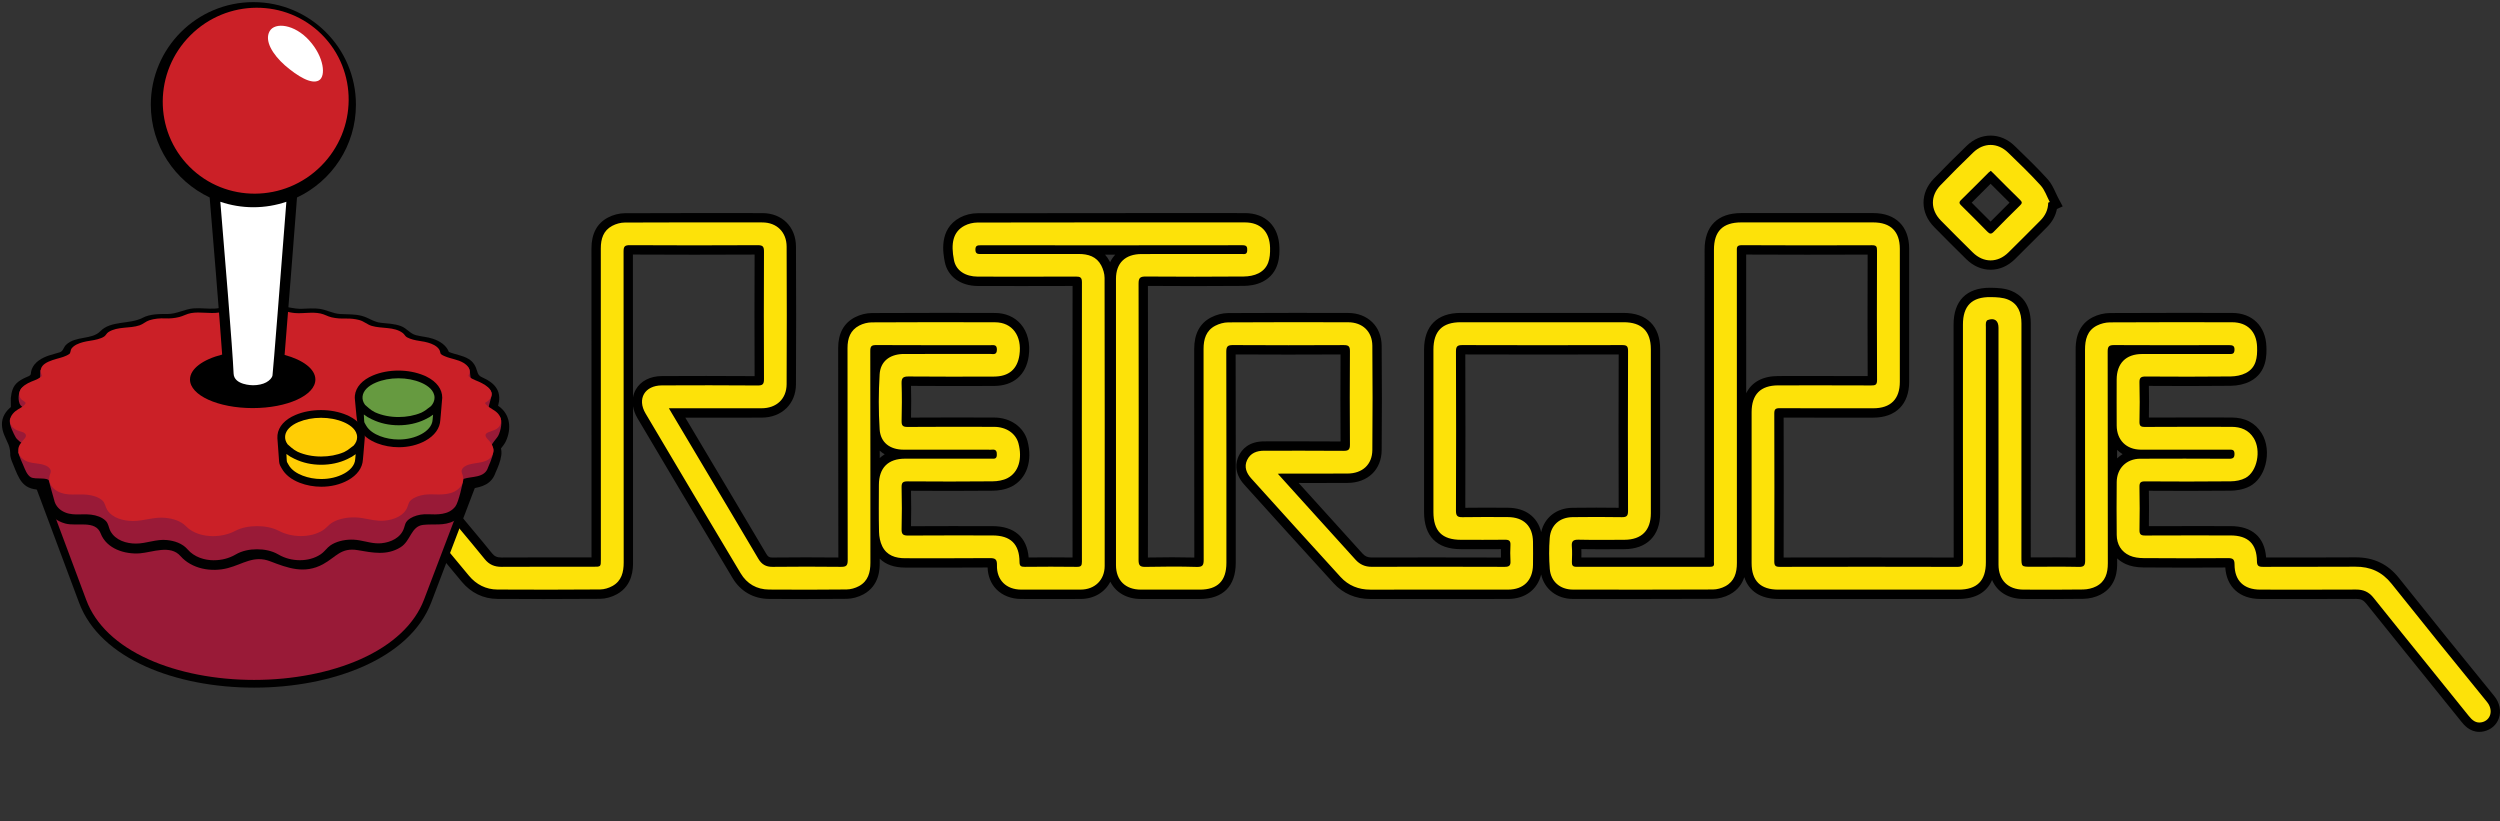 <?xml version="1.0" encoding="utf-8"?>
<!-- Generator: Adobe Illustrator 16.0.0, SVG Export Plug-In . SVG Version: 6.00 Build 0)  -->
<!DOCTYPE svg PUBLIC "-//W3C//DTD SVG 1.1//EN" "http://www.w3.org/Graphics/SVG/1.1/DTD/svg11.dtd">
<svg version="1.1"
	 id="Layer_2" xmlns:rdf="http://www.w3.org/1999/02/22-rdf-syntax-ns#" xmlns:cc="http://creativecommons.org/ns#" xmlns:dc="http://purl.org/dc/elements/1.1/"
	 xmlns="http://www.w3.org/2000/svg" xmlns:xlink="http://www.w3.org/1999/xlink" x="0px" y="0px" width="1389.724px"
	 height="456.5px" viewBox="0 0 1389.724 456.5" enable-background="new 0 0 1389.724 456.5" xml:space="preserve">
<rect x="0" y="0" width="1389.724" height="456.5" fill="#333333" stroke="none"/>
<g>
	<path d="M1378.244,406.846c-5.424,0-8.595-3.943-9.95-5.628c-7.322-9.097-14.659-18.188-21.996-27.28l-8.927-11.048
		c-7.382-9.128-14.764-18.259-22.085-27.437c-1.469-1.843-2.954-2.531-5.473-2.531c-8.597,0.048-17.121,0.061-25.646,0.061
		l-27.713-0.021c-11.43-0.009-18.742-6.663-19.438-17.498c-7.39,0.047-14.7,0.071-22.009,0.071c-7.831,0-15.66-0.029-23.488-0.093
		c-3.841-0.028-7.149-0.664-9.836-1.885c-1.815-0.828-3.415-1.891-4.78-3.159c0.002,0.898,0.002,1.797,0.005,2.694
		c0.005,3.138,0.02,12.684-9.283,17.478c-2.791,1.438-6.188,2.26-9.569,2.315c-5.433,0.087-10.868,0.114-16.301,0.114
		c-0.024,0-0.047,0-0.07,0c-3.735,0-7.471-0.014-11.204-0.024l-5.686-0.018c-8.393-0.021-14.634-3.978-17.426-10.576
		c-2.88,6.894-9.26,10.582-18.654,10.582H988.582c-9.839-0.002-16.441-4.327-18.949-12.126c-1.123,3.427-3.411,7.115-8.081,9.616
		c-2.858,1.53-6.271,2.416-9.363,2.432c-14.526,0.072-29.057,0.096-43.585,0.096c-11.421,0-22.838-0.015-34.26-0.037
		c-8.924-0.016-15.841-5.494-17.63-13.618c-2.065,8.426-8.882,13.627-18.47,13.632c-11.077,0.009-64.393,0.009-64.393,0.009h-12.144
		c-8.096,0-15.12-3.014-20.326-8.715c-16.874-18.467-33.858-37.268-49.699-54.832c-6.095-6.757-4.562-12.896-3.106-15.952
		c1.766-3.705,5.655-8.118,14.157-8.118l23.251-0.007c6.408,0,12.814,0.011,19.222,0.063c-0.108-15.423-0.11-31.284-0.005-48.371
		c-9.799,0.047-19.556,0.073-29.311,0.073c-9.674,0-19.345-0.026-29.019-0.084c0.078,31.734,0.071,63.468,0.064,95.202
		l-0.003,20.669c-0.001,12.938-7.091,20.065-19.963,20.07l-18.512,0.009c-4.783,0-9.564-0.004-14.348-0.015
		c-7.837-0.021-13.896-3.646-16.889-9.595c-2.985,5.816-8.992,9.548-16.407,9.585c-5.344,0.027-10.69,0.038-16.034,0.038
		c-5.727,0-11.452-0.014-17.178-0.033c-5.503-0.02-10.38-1.939-13.736-5.401c-3.042-3.142-4.71-7.302-4.865-12.097
		c-7.23,0.057-14.332,0.07-21.431,0.07l-24.371-0.015c-6.08,0-10.821-1.668-14.166-4.964v2.27
		c0.001,3.128,0.005,12.644-9.047,17.561c-2.869,1.553-6.271,2.466-9.335,2.502c-7.713,0.09-15.429,0.127-23.144,0.127
		c-6.668,0-13.335-0.025-20.003-0.072c-8.639-0.063-15.833-4.175-20.26-11.581c-20.803-34.791-37.603-63.026-52.869-88.854
		c-1.306-2.211-2.142-4.476-2.5-6.697c0.002,12.242,0.011,86.876,0.011,86.876c0.001,3.13,0.006,12.655-8.885,17.604
		c-2.917,1.624-6.334,2.568-9.378,2.594c-10.471,0.083-20.939,0.121-31.406,0.121c-8.584,0-17.167-0.024-25.75-0.075
		c-7.774-0.047-14.613-3.347-19.779-9.545c-11.132-13.364-22.236-26.75-33.34-40.136c-7.28-8.774-14.558-17.55-21.846-26.318
		c-4.79-5.762-3.765-10.762-2.063-13.94c2.023-3.771,5.549-6.021,9.435-6.021c0.997,0,2.003,0.149,2.992,0.439
		c2.747,0.813,5.573,2.712,7.563,5.079c10.204,12.149,20.329,24.363,30.454,36.573l8.906,10.737
		c1.487,1.792,2.981,3.579,4.476,5.366c3.37,4.026,6.854,8.193,10.212,12.379c1.389,1.73,2.801,2.375,5.206,2.375
		c7.952-0.051,15.815-0.064,23.679-0.064l26.453,0.018l0.001-35.968c0.003-45.254,0.006-90.505-0.032-135.758
		c-0.007-8.189,3.061-13.969,9.119-17.181c2.879-1.527,6.284-2.411,9.341-2.429c14.535-0.072,29.068-0.096,43.598-0.096
		c10.994,0,21.983,0.013,32.977,0.033c10.933,0.018,18.603,7.662,18.651,18.585c0.125,27.102,0.123,52.152-0.005,76.585
		c-0.058,10.882-7.895,18.496-19.058,18.517c-6.988,0.013-13.978,0.018-21.003,0.018l-21.45-0.007l15.787,26.541l8.053,13.517
		c7.092,11.893,14.184,23.786,21.207,35.72c0.998,1.696,1.708,1.981,3.335,1.981c6.267-0.072,12.416-0.107,18.565-0.107
		c6.043,0,12.085,0.032,18.128,0.093c-0.065-23.284-0.069-46.564-0.074-69.846c-0.002-15.53-0.005-31.058-0.025-46.586
		c-0.01-8.133,3.129-13.889,9.33-17.112c2.841-1.471,6.241-2.324,9.333-2.342c12.959-0.071,25.918-0.105,38.876-0.105
		c9.913,0,19.823,0.018,29.736,0.056c5.743,0.021,10.792,2.21,14.214,6.167c3.854,4.456,5.424,10.81,4.418,17.895
		c-1.484,10.455-8.505,16.47-19.26,16.503c-7.748,0.027-15.5,0.049-23.248,0.049c-7.64,0-15.277-0.022-22.917-0.087
		c0.149,5.451,0.153,11.249,0.014,17.632c7.8-0.053,15.547-0.074,23.293-0.074c7.658,0,15.315,0.019,22.973,0.043
		c8.972,0.027,16.392,5.248,18.46,12.989c2.973,11.12-0.453,21.06-8.726,25.326c-3.661,1.89-7.771,2.321-10.574,2.351
		c-7.819,0.08-15.637,0.114-23.454,0.114c-7.327,0-14.654-0.029-21.979-0.079c0.138,6.676,0.137,13.287-0.003,19.706
		c7.391-0.048,14.724-0.062,22.058-0.062l23.237,0.02c12.117,0.005,19.181,6.167,20.108,17.426
		c4.209-0.041,8.368-0.063,12.525-0.063c3.959,0,7.917,0.021,11.875,0.063c-0.059-55.326-0.055-104.744,0.014-150.938
		c-9.194,0.036-18.359,0.049-27.523,0.049c-8.387,0-16.77-0.011-25.156-0.029c-9.555-0.021-16.754-5.252-18.343-13.322
		c-0.893-4.532-3.609-18.325,8.501-24.753c2.84-1.505,6.371-2.369,9.692-2.375c31.277-0.065,62.562-0.08,93.838-0.08l54.779,0.011
		c11.562,0.002,18.913,7.363,19.187,19.208c0.087,3.825,0.32,13.978-9.232,18.896c-3.696,1.902-7.78,2.329-10.555,2.354
		c-9.209,0.076-18.42,0.114-27.628,0.114c-8.561,0-17.12-0.033-25.681-0.097c0.091,51.038,0.089,101.819-0.004,150.984
		c4.974-0.096,9.407-0.141,13.516-0.141c4.357,0,8.393,0.05,12.286,0.154c-0.066-28.15-0.065-56.303-0.063-84.454l-0.002-31.454
		c-0.003-8.399,3.109-14.292,9.252-17.51c3.02-1.582,6.436-2.463,9.62-2.482c12.293-0.079,24.589-0.105,36.881-0.105
		c9.941,0,19.876,0.018,29.816,0.042c10.882,0.03,18.546,7.498,18.639,18.164c0.173,19.49,0.173,39.046,0.003,58.128
		c-0.098,10.821-7.711,18.132-18.943,18.189c-4.994,0.027-9.99,0.034-14.982,0.034l-12.217-0.009
		c1.184,1.313,13.744,15.184,13.744,15.184c7.232,7.98,14.465,15.962,21.674,23.965c1.457,1.617,2.92,2.278,5.058,2.278
		c11.598-0.025,23.169-0.041,34.74-0.041c12.411,0,24.82,0.018,37.23,0.061c-0.043-1.491-0.045-3.035-0.005-4.65
		c-3.075,0.024-6.151,0.033-9.226,0.033l-13.017-0.022c-13.401-0.018-20.486-7.152-20.488-20.637
		c-0.004-30.081-0.007-60.164,0.001-90.25c0.004-13.184,7.236-20.444,20.364-20.444h90.567c12.913,0,20.319,7.352,20.319,20.171
		v91.205c-0.001,12.442-7.441,19.901-19.9,19.949l-4.655,0.023c-3.044,0.018-6.088,0.033-9.133,0.033
		c-3.377,0-6.753-0.021-10.128-0.083c0.065,1.575,0.051,3.125,0.014,4.648c11.828-0.021,23.596-0.029,35.364-0.029
		c11.045,0,22.091,0.007,33.134,0.022V138.811c0-13.13,7.247-20.362,20.404-20.364l73.35,0.002c12.495,0,19.957,7.418,19.96,19.841
		c0.006,24.664,0.006,49.324,0,73.988c-0.003,12.448-7.456,19.881-19.933,19.883l-24.88,0.014c-8.324,0-16.645-0.012-24.968-0.054
		c0.071,25.94,0.071,52.085-0.002,77.792c15.396-0.033,30.782-0.052,46.165-0.052c16.125,0,32.247,0.021,48.369,0.063
		c-0.071-36.125-0.066-72.25-0.062-108.375l0.001-21.125c0-13.193,7.163-20.458,20.168-20.458l0.553,0.004
		c3.829,0.058,7.875,0.244,11.555,1.785c4.857,2.034,10.644,6.813,10.635,18.038c-0.022,32.859-0.021,65.718-0.019,98.579
		c0,0,0.003,31.398,0.003,31.495c0.096,0,12.642-0.041,15.123-0.041c3.306,0,6.614,0.019,9.918,0.079
		c-0.047-23.122-0.049-46.238-0.054-69.357c0-15.354-0.003-30.708-0.018-46.062c-0.003-3.288-0.011-13.291,9.424-18.102
		c2.955-1.506,6.366-2.345,9.602-2.363c12.486-0.073,24.978-0.098,37.468-0.098c10.164,0,20.328,0.016,30.494,0.034
		c11.186,0.018,18.66,7.346,19.046,18.67c0.146,4.311,0.491,14.408-9.028,19.355c-3.002,1.557-6.854,2.438-10.849,2.483
		c-7.789,0.09-15.582,0.123-23.377,0.123c-7.359,0-14.719-0.031-22.078-0.076c0.121,5.626,0.123,11.423,0.005,17.611
		c7.606-0.043,15.174-0.057,22.741-0.057l23.177,0.023c7.578,0.008,13.239,2.973,16.822,8.806c2.933,4.771,3.687,11.322,2.02,17.53
		c-1.46,5.436-4.516,9.643-8.602,11.846c-3.913,2.109-8.34,2.465-10.628,2.49c-7.838,0.085-15.679,0.118-23.518,0.118
		c-7.343,0-14.684-0.029-22.021-0.072c0.108,6.078,0.111,12.559,0.004,19.683c7.554-0.032,15.073-0.041,22.593-0.041l22.817,0.014
		c11.984,0.009,18.939,6.181,19.765,17.442c4.831-0.021,9.625-0.025,14.418-0.025l15.796,0.006c6.446,0,12.888-0.011,19.332-0.056
		l0.286-0.002c9.984,0,17.82,3.74,23.959,11.427c17.669,22.132,35.505,44.223,53.01,65.663c3.022,3.701,3.984,8.332,2.568,12.387
		c-1.287,3.689-4.416,6.405-8.368,7.266C1379.886,406.754,1379.053,406.846,1378.244,406.846z M825,282.2
		c3.467,0,6.934,0.018,10.401,0.036l2.838,0.016c9.735,0.049,16.455,5.113,18.483,13.542c1.819-8.08,8.494-13.397,17.385-13.515
		c4.44-0.062,8.883-0.093,13.325-0.093c4.123,0,8.245,0.027,12.369,0.086c-0.087-30.457-0.084-58.384,0.009-85.244
		c-14.199,0.042-28.358,0.065-42.516,0.065c-14.249,0-28.497-0.022-42.744-0.069c0.094,28.6,0.094,57.26,0,85.248
		C818.105,282.218,821.552,282.2,825,282.2z M1176.871,254.809c0.926-0.893,1.95-1.685,3.067-2.357
		c-1.119-0.674-2.146-1.466-3.067-2.36C1176.871,251.663,1176.871,253.235,1176.871,254.809z M489.026,254.634
		c0.84-0.785,1.767-1.479,2.778-2.08c-1.011-0.591-1.939-1.272-2.779-2.042C489.025,251.885,489.026,253.261,489.026,254.634z
		 M351.819,141.499c0.036,26.476,0.05,52.948,0.055,79.424c0.263-1.54,0.783-3.013,1.563-4.389c2.681-4.724,7.953-7.451,14.463-7.48
		c8.239-0.036,16.479-0.06,24.719-0.06c8.953,0,17.904,0.026,26.856,0.093c-0.097-22.431-0.097-45.15,0-67.581
		c-11.254,0.056-22.471,0.085-33.684,0.087C374.467,141.593,363.145,141.562,351.819,141.499z M970.691,218.599
		c3.044-6.176,9.175-9.561,17.808-9.565l24.097-0.014c8.543,0,17.083,0.011,25.626,0.045c-0.092-19.832-0.097-40.862-0.019-67.542
		c-11.329,0.039-22.639,0.065-33.946,0.065c-11.192,0-22.384-0.024-33.576-0.087C970.68,141.501,970.691,217.596,970.691,218.599z
		 M614.285,141.569c0.955,1.051,1.786,2.252,2.49,3.601c0.105,0.204,0.209,0.409,0.309,0.615c0.755-1.582,1.722-2.993,2.886-4.216
		C618.074,141.569,616.18,141.569,614.285,141.569z M1106.558,149.95c-4.94,0-9.63-2.046-13.56-5.917
		c-6.527-6.433-12.365-12.275-17.852-17.856c-7.752-7.881-7.843-18.899-0.221-26.791c6.222-6.444,12.406-12.626,18.383-18.377
		c3.827-3.687,8.406-5.635,13.239-5.635c4.853,0,9.451,1.962,13.297,5.675l0.479,0.461c5.994,5.789,12.194,11.777,17.93,18.107
		c2.107,2.324,3.364,5.08,4.474,7.511c0.419,0.919,0.835,1.837,1.301,2.711l2.599,4.885l-3.205,1.454
		c-0.723,3.753-2.578,7.14-5.536,10.1l-5.243,5.266c-4.184,4.203-8.366,8.408-12.603,12.557c-3.91,3.828-8.571,5.849-13.479,5.849
		C1106.558,149.95,1106.558,149.95,1106.558,149.95z M1096.032,112.655c3.673,3.632,7.11,7.053,10.52,10.528
		c3.547-3.621,7.103-7.158,10.527-10.532c-2.917-2.868-5.791-5.753-8.663-8.639l-1.859-1.861l-2.228,2.23
		C1101.57,107.148,1098.815,109.915,1096.032,112.655z"/>
	<path fill="#FDE209" d="M1096.645,140.334c5.954,5.865,13.78,5.907,19.759,0.056c5.995-5.869,11.878-11.851,17.808-17.785
		c2.736-2.736,4.313-5.99,4.36-9.934c0.29-0.13,0.58-0.26,0.87-0.392c-1.645-3.089-2.758-6.661-5.037-9.176
		c-5.767-6.365-11.979-12.343-18.165-18.317c-5.81-5.605-13.518-5.63-19.329-0.036c-6.196,5.963-12.273,12.056-18.247,18.243
		c-5.672,5.872-5.544,13.714,0.187,19.541C1084.731,128.519,1090.669,134.444,1096.645,140.334z M1090.064,111.235
		c5.169-5.042,10.236-10.189,15.35-15.289c0.362-0.36,0.796-0.644,1.228-0.991c0.487,0.459,0.881,0.81,1.252,1.181
		c5.033,5.029,10.021,10.104,15.126,15.059c1.262,1.223,1.011,1.903-0.083,2.979c-4.923,4.838-9.828,9.697-14.629,14.656
		c-1.408,1.457-2.257,1.284-3.576-0.076c-4.735-4.875-9.567-9.657-14.402-14.433
		C1089.294,113.299,1088.708,112.557,1090.064,111.235z M1379.611,401.497c-3.311,0.721-5.394-1.203-7.268-3.533
		c-7.328-9.103-14.664-18.194-22.004-27.288c-10.338-12.814-20.727-25.589-30.991-38.462c-2.543-3.188-5.597-4.508-9.637-4.485
		c-17.749,0.097-35.502,0.05-53.254,0.038c-9.14-0.006-14.302-4.93-14.301-14.033c0-2.952-1.053-3.497-3.717-3.477
		c-15.624,0.107-31.254,0.116-46.878-0.009c-2.595-0.021-5.406-0.365-7.726-1.42c-4.742-2.156-7.118-6.283-7.174-11.479
		c-0.105-9.78-0.105-19.562-0.006-29.339c0.077-7.686,5.397-12.98,13.104-13.014c16.476-0.074,32.954-0.064,49.429,0.02
		c2.236,0.012,2.995-0.661,2.937-2.885c-0.061-2.264-1.389-2.174-2.972-2.17c-10.1,0.029-20.2,0.016-30.297,0.016
		c-6.271,0-12.544,0.043-18.816-0.013c-8.055-0.069-13.34-5.333-13.396-13.393c-0.061-8.502-0.024-17.007-0.014-25.511
		c0.014-9.057,5.089-14.242,14.144-14.271c16.052-0.051,32.103-0.011,48.154-0.018c1.464,0,3.006,0.32,3.186-2.013
		c0.194-2.532-0.922-2.926-3.169-2.919c-21.26,0.081-42.521,0.105-63.78-0.018c-2.875-0.018-3.542,0.868-3.538,3.605
		c0.079,39.226,0.024,78.45,0.088,117.673c0.009,5.492-1.361,10.221-6.47,12.853c-2.163,1.114-4.827,1.698-7.273,1.739
		c-11.053,0.179-22.109,0.098-33.163,0.07c-8.61-0.02-13.859-5.273-13.864-13.917c-0.014-43.902-0.007-87.804-0.007-131.705
		c0-4.003-2.32-5.637-6.08-4.198c-0.423,0.161-0.8,0.859-0.892,1.362c-0.149,0.825-0.047,1.695-0.047,2.545
		c0,43.582,0.001,87.165,0,130.747c0,10.283-4.902,15.173-15.204,15.173c-33.379,0.002-66.756,0.002-100.134,0
		c-9.961-0.003-14.878-4.867-14.883-14.759c-0.009-27.958-0.009-55.914,0-83.87c0.003-9.909,4.971-14.909,14.802-14.913
		c17.222-0.009,34.44-0.038,51.662,0.04c2.29,0.011,3.276-0.311,3.263-3.013c-0.118-24.023-0.096-48.047-0.021-72.071
		c0.006-2.165-0.463-2.872-2.765-2.863c-24.132,0.087-48.26,0.119-72.389-0.029c-3.105-0.02-2.767,1.521-2.765,3.499
		c0.018,57.72,0.004,115.44,0.031,173.16c0.002,5.434-1.355,10.213-6.418,12.925c-2.06,1.103-4.607,1.804-6.936,1.816
		c-25.937,0.125-51.875,0.106-77.811,0.057c-7.102-0.012-12.307-4.473-12.853-11.482c-0.445-5.697-0.465-11.484-0.029-17.18
		c0.548-7.15,5.529-11.518,12.705-11.613c9.14-0.123,18.284-0.126,27.424,0.021c2.677,0.042,3.407-0.794,3.4-3.438
		c-0.087-29.656-0.096-59.313,0.011-88.972c0.011-2.738-0.798-3.264-3.373-3.254c-29.551,0.093-59.102,0.096-88.653-0.002
		c-2.751-0.009-3.644,0.642-3.635,3.51c0.101,29.551,0.103,59.101,0,88.652c-0.011,2.913,0.962,3.558,3.673,3.508
		c8.392-0.159,16.793-0.09,25.191-0.049c8.807,0.044,13.842,5.013,13.956,13.754c0.056,4.252,0.061,8.507,0,12.757
		c-0.119,8.717-5.241,13.802-13.929,13.805c-25.514,0.019-51.024,0.005-76.536,0.01c-6.5,0.002-12.137-2.257-16.49-7.023
		c-16.631-18.203-33.162-36.497-49.676-54.808c-2.625-2.909-4.11-6.386-2.274-10.239c1.849-3.879,5.362-5.163,9.489-5.159
		c14.669,0.021,29.338-0.063,44.008,0.069c2.717,0.025,3.673-0.559,3.651-3.469c-0.132-17.326-0.121-34.653-0.007-51.979
		c0.017-2.711-0.849-3.347-3.45-3.333c-20.515,0.104-41.031,0.119-61.545-0.011c-2.947-0.018-3.746,0.754-3.738,3.72
		c0.1,39.117,0.068,78.235,0.065,117.354c-0.001,9.994-4.847,14.872-14.771,14.877c-10.948,0.004-21.897,0.02-32.845-0.008
		c-8.502-0.021-13.761-5.139-13.767-13.621c-0.036-53.045-0.035-106.086-0.004-159.129c0.006-8.831,5.145-13.774,14.261-13.794
		c18.497-0.045,36.993-0.007,55.488-0.036c1.354-0.002,3.09,0.568,3.208-1.906c0.098-2.06-0.267-2.961-2.682-2.957
		c-48.474,0.074-96.946,0.063-145.418,0.029c-1.813,0-3.025,0.107-3,2.46c0.026,2.425,1.428,2.407,3.145,2.405
		c18.071-0.018,36.142,0.013,54.213-0.027c5.334-0.011,9.995,1.387,12.604,6.386c1.082,2.078,1.843,4.602,1.846,6.921
		c0.102,53.362,0.097,106.724,0.058,160.088c-0.005,7.807-5.441,13.133-13.288,13.172c-11.054,0.056-22.11,0.045-33.165,0.006
		c-8.245-0.032-13.66-5.291-13.43-13.554c0.096-3.434-1.058-3.983-4.116-3.957c-15.625,0.139-31.252,0.061-46.878,0.067
		c-5.434,0.002-10.242-1.513-12.777-6.67c-1.169-2.374-1.716-5.26-1.782-7.93c-0.216-8.713-0.1-17.433-0.076-26.149
		c0.026-9.49,5.092-14.586,14.512-14.595c15.945-0.014,31.891,0.002,47.834-0.014c1.416-0.003,3.095,0.456,3.207-1.943
		c0.096-2.058-0.355-3.354-2.765-3.051c-0.627,0.08-1.274,0.013-1.911,0.013c-15.733,0-31.464,0.024-47.198-0.012
		c-7.51-0.018-12.799-3.93-13.267-11.317c-0.641-10.149-0.622-20.398-0.002-30.549c0.438-7.156,5.458-10.974,12.643-11.31
		c0.954-0.045,1.913-0.013,2.87-0.013c15.307-0.002,30.615,0.015,45.921-0.025c1.625-0.004,3.714,0.779,3.752-2.351
		c0.037-3.006-1.826-2.512-3.596-2.512c-21.154-0.002-42.308,0.049-63.46-0.065c-2.661-0.016-3.337,0.669-3.332,3.322
		c0.087,39.223,0.053,78.448,0.069,117.673c0.002,5.395-1.271,10.242-6.333,12.992c-2.053,1.113-4.589,1.847-6.916,1.874
		c-14.348,0.168-28.7,0.151-43.05,0.053c-6.889-0.048-12.317-3.16-15.837-9.05c-17.683-29.573-35.323-59.171-52.855-88.833
		c-4.823-8.158-0.445-15.564,9.077-15.606c17.752-0.079,35.504-0.094,53.256,0.047c2.894,0.022,3.51-0.848,3.498-3.597
		c-0.107-23.599-0.107-47.198,0-70.796c0.012-2.729-0.561-3.615-3.475-3.6c-23.704,0.125-47.41,0.13-71.114-0.006
		c-2.901-0.016-3.47,0.816-3.466,3.541c0.078,57.614,0.052,115.229,0.069,172.843c0.002,5.382-1.183,10.26-6.217,13.063
		c-2.042,1.137-4.578,1.92-6.897,1.939c-19.026,0.149-38.054,0.157-57.082,0.045c-6.387-0.037-11.746-2.789-15.819-7.677
		c-18.428-22.122-36.78-44.305-55.182-66.447c-2.063-2.482-3.105-5.129-1.478-8.167c1.338-2.496,3.69-3.847,6.375-3.053
		c1.876,0.555,3.782,1.919,5.058,3.438c13.187,15.703,26.245,31.511,39.341,47.287c4.885,5.888,9.848,11.712,14.633,17.677
		c2.468,3.076,5.446,4.347,9.379,4.319c17.008-0.108,34.016-0.044,51.023-0.047c4.178,0,4.181-0.001,4.181-4.082
		c0-57.613,0.019-115.228-0.032-172.842c-0.004-5.38,1.413-9.965,6.359-12.589c2.068-1.096,4.608-1.81,6.938-1.823
		c25.511-0.125,51.023-0.107,76.536-0.063c7.936,0.014,13.429,5.33,13.466,13.417c0.118,25.511,0.129,51.022-0.005,76.533
		c-0.044,8.167-5.649,13.333-13.874,13.35c-17.002,0.031-34.004,0.009-51.578,0.009c7.034,11.827,13.742,23.111,20.457,34.394
		c9.759,16.397,19.569,32.768,29.247,49.214c1.877,3.19,4.247,4.588,7.993,4.541c12.648-0.152,25.3-0.134,37.947,0
		c2.823,0.032,3.772-0.599,3.763-3.655c-0.114-39.332-0.051-78.662-0.104-117.992c-0.007-5.406,1.583-9.925,6.531-12.495
		c2.08-1.079,4.629-1.745,6.968-1.758c22.855-0.127,45.709-0.134,68.563-0.049c9.533,0.034,15.013,7.538,13.509,18.139
		c-1.122,7.901-5.86,12.012-14.135,12.039c-15.839,0.054-31.678,0.096-47.515-0.051c-3.085-0.029-3.966,0.868-3.868,3.921
		c0.224,6.901,0.189,13.819,0.01,20.725c-0.067,2.624,0.639,3.425,3.335,3.402c16.051-0.123,32.102-0.095,48.154-0.045
		c6.716,0.021,12.001,3.688,13.458,9.137c2.286,8.552,0.108,16.173-6.088,19.367c-2.423,1.25-5.475,1.745-8.249,1.773
		c-15.73,0.161-31.464,0.135-47.196,0.022c-2.583-0.018-3.488,0.577-3.421,3.324c0.192,7.755,0.202,15.521-0.001,23.276
		c-0.076,2.917,0.941,3.536,3.65,3.519c15.624-0.114,31.251-0.063,46.878-0.054c10.013,0.005,14.958,4.739,15.021,14.664
		c0.014,2.31,0.745,2.811,2.907,2.785c9.672-0.109,19.347-0.122,29.019,0.007c2.318,0.032,2.766-0.737,2.763-2.89
		c-0.058-51.768-0.065-103.536,0.014-155.303c0.003-2.667-0.939-3.181-3.335-3.172c-18.176,0.079-36.354,0.067-54.53,0.029
		c-6.921-0.016-12.112-3.315-13.258-9.132c-1.817-9.228-0.612-15.736,5.84-19.162c2.145-1.136,4.829-1.764,7.268-1.769
		c49.536-0.1,99.071-0.083,148.606-0.069c8.793,0.002,13.789,5.232,13.995,14.134c0.134,5.854-0.756,11.243-6.417,14.157
		c-2.418,1.245-5.458,1.754-8.223,1.779c-18.175,0.149-36.354,0.148-54.53,0.009c-3.063-0.022-3.935,0.81-3.929,3.906
		c0.093,51.234,0.095,102.471-0.005,153.708c-0.005,3.146,0.94,3.856,3.937,3.794c9.456-0.194,18.926-0.263,28.378,0.027
		c3.457,0.105,3.889-1.104,3.882-4.11c-0.094-39.012-0.057-78.022-0.068-117.035c-0.002-5.411,1.369-10.233,6.47-12.907
		c2.166-1.134,4.811-1.874,7.242-1.89c22.216-0.141,44.434-0.119,66.65-0.063c7.979,0.022,13.39,5.073,13.459,13.014
		c0.17,19.344,0.176,38.693,0.002,58.037c-0.073,8.062-5.516,13-13.775,13.043c-12.225,0.063-24.449,0.016-36.673,0.02
		c-0.506,0-1.014,0.047-2.086,0.1c3.959,4.393,7.607,8.452,11.271,12.499c10.626,11.741,21.275,23.459,31.875,35.226
		c2.426,2.695,5.29,4.004,8.956,3.995c24.661-0.055,49.322-0.065,73.983,0.028c2.552,0.012,3.382-0.753,3.234-3.245
		c-0.176-2.966-0.152-5.954-0.006-8.926c0.111-2.259-0.777-2.928-2.966-2.9c-8.183,0.097-16.37,0.047-24.554,0.036
		c-10.496-0.014-15.299-4.861-15.301-15.443c-0.005-30.081-0.007-60.164,0-90.247c0.004-10.314,4.926-15.253,15.17-15.253
		c30.188-0.003,60.376-0.004,90.567,0c10.077,0,15.125,4.999,15.125,14.978c0.002,30.401,0.004,60.804,0,91.205
		c-0.002,9.568-5.125,14.719-14.728,14.756c-8.504,0.033-17.011,0.132-25.511-0.061c-3.011-0.069-3.923,0.904-3.675,3.812
		c0.242,2.848,0.121,5.738,0.027,8.605c-0.061,1.853,0.501,2.664,2.519,2.659c24.769-0.048,49.537-0.045,74.303-0.009
		c1.62,0.005,2.4-0.44,2.161-2.158c-0.087-0.625-0.014-1.272-0.014-1.91c0-57.402,0-114.803,0-172.205
		c0-10.273,4.91-15.168,15.213-15.17c24.448-0.002,48.897-0.004,73.346,0.002c9.675,0,14.766,5.051,14.769,14.649
		c0.006,24.661,0.006,49.322,0,73.983c-0.003,9.607-5.105,14.689-14.741,14.691c-17.326,0.005-34.653,0.049-51.979-0.053
		c-2.355-0.016-3.076,0.557-3.067,2.975c0.081,27.41,0.081,54.819-0.002,82.228c-0.007,2.435,0.747,3,3.085,2.996
		c32.845-0.074,65.693-0.08,98.538,0.014c2.643,0.006,3.317-0.649,3.312-3.315c-0.092-43.795-0.067-87.59-0.064-131.385
		c0-10.408,4.956-15.417,15.447-15.26c3.234,0.049,6.727,0.167,9.627,1.382c5.624,2.356,7.451,7.362,7.447,13.242
		c-0.03,43.263-0.017,86.527-0.017,129.792c0,5.48,0,5.48,5.48,5.48c8.822,0,17.648-0.13,26.466,0.074
		c2.924,0.067,3.494-0.91,3.487-3.618c-0.082-39.012-0.037-78.024-0.076-117.034c-0.005-5.639,1.173-10.708,6.591-13.471
		c2.176-1.109,4.828-1.783,7.271-1.796c22.639-0.133,45.282-0.103,67.923-0.064c8.472,0.013,13.573,5.169,13.862,13.653
		c0.201,5.881-0.398,11.538-6.231,14.569c-2.504,1.299-5.646,1.868-8.51,1.899c-15.729,0.179-31.463,0.136-47.194,0.036
		c-2.563-0.016-3.521,0.588-3.445,3.344c0.193,7.223,0.172,14.457,0.005,21.681c-0.057,2.404,0.629,3.014,3,2.998
		c16.048-0.104,32.103-0.064,48.151-0.047c5.19,0.006,9.549,1.684,12.406,6.332c4.173,6.791,1.926,18.553-4.624,22.084
		c-2.394,1.291-5.453,1.839-8.218,1.868c-15.837,0.173-31.676,0.132-47.515,0.033c-2.428-0.016-3.267,0.537-3.208,3.13
		c0.182,7.97,0.154,15.946,0.014,23.916c-0.043,2.44,0.81,3.063,3.12,3.049c15.839-0.078,31.678-0.047,47.518-0.038
		c9.689,0.007,14.56,4.655,14.653,14.296c0.024,2.601,0.933,3.17,3.354,3.156c17.11-0.092,34.228,0.036,51.341-0.086
		c8.319-0.061,14.889,2.881,20.149,9.474c17.563,21.997,35.243,43.902,53.047,65.707
		C1386.222,394.773,1384.581,400.415,1379.611,401.497z"/>
</g>
<g id="Layer_5_1_" transform="matrix(0.416,0,0,0.416,197.984,622.576)">
	<path id="path136_1_" fill="#010101" d="M171.155-879.915c-0.034,0.028-0.066,0.066-0.1,0.099
		c-0.089,0.089-0.164,0.164-0.176,0.178c0.09-0.092,0.181-0.183,0.28-0.282 M171.169-879.929l-0.007,0.014l0.011-0.014H171.169z
		 M171.179-879.939c-0.006,0-0.009,0.005-0.014,0.009l0.009-0.009H171.179z M171.229-879.99c-0.041,0.04-0.116,0.122-0.215,0.216
		l0.046-0.042c0.06-0.061,0.121-0.122,0.17-0.169 M171.26-880.028c-0.012,0.016-0.021,0.023-0.033,0.038
		c0.007-0.009,0.019-0.019,0.025-0.023v-0.019 M171.261-880.042l-0.019,0.023c-0.027,0.021-0.049,0.047-0.073,0.07
		c0.07-0.049,0.09-0.089,0.09-0.089 M-441.968-883.177c17.657,47.266,65.463,175.242,71.731,192.03
		c28.327,75.831,130.908,113.44,233.848,113.44c103.79,0,207.93-38.201,236.77-113.97c6.722-17.662,55.294-145.25,72.859-191.378
		c-0.439,1.143-613.192,5.383-615.254-0.117 M-442.034-883.21c0.005,0.012,0.007,0.019,0.012,0.033c0,0,0-0.021-0.008-0.031"/>
	<path id="path136_2_" fill="#991A37" d="M154.888-863.967l-25.55,67.112L90.69-695.352c-12.529,32.925-41.867,60.466-84.84,79.649
		c-39.984,17.854-90.518,27.678-142.291,27.678c-51.394,0-101.36-9.725-140.68-27.377c-42.34-19.009-71.217-46.452-83.509-79.358
		c-5.423-14.522-41.953-112.32-63.132-169.018c3.761,0.53,573.117,0.495,578.655-0.185"/>
	<path id="path138_1_" fill="#010101" d="M-159.835-1088.697c-9.962,0-18.968,3.825-28.734,4.46
		c-9.52,0.617-19.023-1.013-28.559-0.28c-12.162,0.934-22.501,7.532-34.859,7.532c-11.376,0-23.208-0.203-33.622,5.211
		c-17.006,8.84-42.183,3.269-56.24,17.807c-11.356,11.743-32.775,5.832-45.748,18.109c-3.358,3.18-3.873,8.486-8.141,9.949
		c-4.792,1.657-9.791,2.674-14.599,4.292c-9.433,3.173-19.497,8.64-23.161,18.544c-2.354,6.353,0.823,7.193-5.599,9.833
		c-4.434,1.826-8.757,3.973-12.563,6.925c-6.971,5.409-8.832,12.847-9.84,21.696c-0.077,0.662,0.094,11.999,0.106,11.987
		c-3.357,2.725-6.313,6.008-8.458,9.781c-5.076,8.948-4.088,18.476-0.324,27.776c4.087,10.084,7.542,13.895,7.953,24.277
		c-0.438,4.973,1.962,10.15,3.776,14.599c7.728,18.976,12.127,33.46,35.171,33.951c4.657,0.099,6.849,18.391,8.581,22.998
		c4.277,11.37,14.517,19.194,26.056,22.285c15.607,4.187,40.228-5.062,47.201,13.151c7.907,20.647,32.447,28.281,52.705,26.629
		c16.365-1.34,40.41-11.703,53.776,3.492c15.451,17.561,41.698,21.994,63.563,16.237c20.046-5.273,34.754-17.441,56.422-9.103
		c23.917,9.213,46.034,17.345,70.708,3.924c17.361-9.448,23.795-22.599,46.377-18.783c19.917,3.389,38.953,7.594,57.364-3.966
		c13.434-8.425,13.795-27.875,29.879-29.776c14.16-1.671,27.922,1.685,41.349-5.308c16.229-8.446,20.006-26.8,23.613-43.227
		c14.287-2.119,26.658-5.996,31.884-21.252c3.269-7.219,6.613-15,7.681-22.923c0.476-3.154,0.333-6.378-0.366-9.49
		c2.349-3.046,4.71-5.759,6.381-9.274c8.054-16.981,6.186-36.802-10.221-47.698c4.34-15.55-0.535-26.544-14.705-34.753
		c-7.16-4.149-11.099-3.471-13.245-11.289c-2.022-7.248-5.34-12.932-11.707-16.667c-8.204-4.811-17.501-5.706-26.13-9.272
		c-3.546-9.23-12.568-14.694-21.549-17.657c-7.43-2.45-15.186-2.774-22.69-4.777c-7.714-2.069-12.072-9.266-19.985-12.142
		c-8.574-3.115-17.676-3.399-26.646-4.345c-9.659-1.015-16.372-6.877-25.515-9.249c-9.656-2.538-19.139-1.883-28.926-2.475
		c-9.839-0.59-18.166-5.734-27.864-6.973c-7.696-0.983-15.402-0.33-23.112-0.022c-10.538,0.414-20.038-2.909-30.372-4.197
		c-9.741-1.212-19.262,0.61-28.933,1.559c-9.59,1-18.55-2.1-28.12-2.1"/>
	<path id="path140_1_" fill="#991A37" d="M-189.886-747.896c-12.885,0-26.496-4.264-35.356-14.538
		c-6.937-8.047-17.443-11.431-27.48-12.487c-14.401-1.523-27.387,4.708-41.594,4.708c-12.587,0-27.231-4.288-33.934-16.477
		c-2.552-4.67-2.533-10.178-6.465-13.984c-5.155-5.05-12.601-7.327-19.449-8.181c-13.502-1.671-26.768,2.607-39.28-5.325
		c-4.993-3.161-8.803-8.148-10.083-14.226c-0.857-3.175-6.136-21.424-6.87-25.298c-1.083-5.705-18.449-1.814-24.282-5.144
		c-5.298-3.025-7.953-11.07-9.65-14.829c-1.698-3.755-6.909-15.456-7.246-19.126c0.867-1.746,19.926-5.684,19.926-5.684
		s-3.331-0.939-9.156-2.943c-5.827-2.004-12.635-7.824-14.334-11.095c-1.704-3.271-9.76-17.336-7.263-24.467
		c3.688-4.614,22.306-4.13,26.413-7.566c-0.956-1.164-11.342-8.88-12.512-10.478c-4.007-5.469-3.078-17.564,1.069-22.504
		c4.365-5.2,23.397-2.584,30.111-6.532c2.597-1.53-9.324-0.8-6.985-2.781c3.017-2.55,1.82-11.06,2.274-14.706
		c1.87-14.972,558.895-14.627,565.095-9.226c4.392,3.83,7.937,3.925,8.824,10.428c0.401,2.942,1.474,16.975,3.742,16.71
		c5.853,2.628,16.892,0.327,22.193,6.687c2.323,2.789,4.19,5.246,2.932,10.009c-1.261,4.763-5.561,19.452-4.405,20.339
		c5.54,4.232,14.306,2.876,16.757,8.996c2.626,6.576-0.982,21.346-4.858,25.692c-1.157,1.291-7.269,9.176-7.457,10.692
		c2.875,3.947,2.74,4.879,2.608,7.683c-0.135,2.811-2.175,10.499-7.061,21.398c-4.549,14.747-21.908,11.708-32.966,15.55
		c-1.069,5.881-6.274,30.94-10.833,36.825c-9.048,11.663-24.17,10.772-36.975,10.354c-6.495-0.209-13.17,0.739-19.194,3.361
		c-2.782,1.211-5.467,2.811-7.681,4.961c-2.95,2.858-3.443,5.914-4.602,9.72c-4.106,13.438-17.961,19.544-30.333,20.703
		c-10.355,0.962-19.423-2.164-29.461-3.9c-9.758-1.69-20.108-1.094-29.509,2.22c-4.438,1.568-8.81,3.806-12.298,7.125
		c-3.275,3.126-5.869,6.604-9.642,9.181c-8.248,5.644-18.268,8.049-28.034,8.049c-9.987,0-20.048-2.525-28.776-7.66
		c-8.593-5.027-18.766-6.942-28.515-6.942c-9.746,0.009-19.944,1.906-28.517,6.975c-8.741,5.121-18.84,7.669-28.86,7.669"/>
	<path id="path142_1_" fill="#CB2027" d="M-191.175-780.136c-13.185,0-27.115-3.877-36.178-13.198
		c-7.104-7.303-17.852-10.377-28.119-11.337c-14.74-1.378-28.026,4.278-42.568,4.278c-12.873,0-27.858-3.896-34.72-14.963
		c-2.612-4.238-2.591-9.242-6.618-12.696c-5.272-4.586-12.893-6.651-19.898-7.418c-13.815-1.528-27.389,2.363-40.186-4.846
		c-5.116-2.868-9.156-7.369-10.322-12.912c-0.554-2.68-0.42-5.428,0.278-8.068c0.699-2.607,2.193-4.97,0.974-7.664
		c-2.212-4.895-9.21-6.935-14.307-7.735c-6.532-1.033-12.851-1.136-18.82-4.163c-5.42-2.746-9.606-7.542-9.876-13.461
		c-0.303-6.665,3.966-11.084,8.197-15.864c4.289-4.837,1.448-8.181-4.365-9.601c-6.165-1.502-12.453-4.832-14.381-10.882
		c-2.022-6.313,1.808-12.365,6.733-16.45c4.248-3.518,10.821-5.555,13.597-10.43c0.947-1.666-4.676-4.147-5.874-5.596
		c-4.101-4.968-2.842-11.363,1.401-15.843c4.465-4.723,10.646-7.061,16.697-9.46c2.817-1.11,5.59-2.468,7.985-4.268
		c3.083-2.317,0.834-2.701,0.216-5.99c-2.719-14.435,20.034-17.493,29.847-20.946c2.929-1.028,5.928-2.274,8.385-4.112
		c1.495-1.118,1.359-5.067,2.661-6.895c3.423-4.797,9.902-7.215,15.598-8.759c6.362-1.718,13.022-2.029,19.362-3.845
		c3.045-0.872,6.321-1.914,8.887-3.717c2.125-1.467,3.141-4.323,5.609-5.881c12.319-7.795,28.236-4.428,41.69-9.023
		c4.798-1.637,8.075-5.177,13.025-6.752c6.719-2.13,14.104-2.803,21.163-2.471c6.267,0.311,12.778-0.317,18.836-1.866
		c5.408-1.374,9.926-4.238,15.558-5.218c12.499-2.164,24.897,1.18,37.431-0.745c5.481-0.844,10.478-3.004,16.034-3.627
		c6.563-0.729,13.447-0.56,19.858,0.962c13,3.127,25.075-1.413,37.982-1.279c9.632,0.1,17.995,3.816,27.432,4.615
		c11.546,0.973,22.802-1.801,34.3,0.596c5.246,1.094,9.563,3.88,14.713,5.112c6.42,1.529,12.927,1.811,19.511,1.67
		c5.922-0.124,11.959,0.453,17.662,1.982c6.247,1.653,10.408,5.941,16.432,7.77c13.406,4.059,30.233,0.78,41.769,9.673
		c2.24,1.72,3.071,4.328,5.555,5.659c2.576,1.394,5.459,2.349,8.309,3.133c4.968,1.352,10.104,1.741,15.127,2.821
		c5.753,1.238,11.87,3.116,16.39,6.798c2.396,1.948,4.251,4.541,4.61,7.541c0.316,2.72,3.342,3.777,5.909,4.913
		c8.203,3.612,17.325,4.24,25.103,8.891c4.941,2.959,9.407,7.842,8.142,13.697c-0.513,2.363-2.481,3.201-0.358,4.968
		c2.56,2.132,5.711,3.663,8.86,4.912c9.348,3.702,26.802,11.919,19.043,24.108c-1.436,2.254-3.641,3.98-6.111,5.198
		c-1.754,0.868,0.292,2.474,1.271,3.461c4.392,4.424,10.747,6.47,14.991,11.14c4.087,4.454,6.011,10.631,2.93,16.066
		c-3.465,6.111-9.862,6.768-15.931,9.371c-6.617,2.842-2.177,7.477,1.126,10.908c4.541,4.715,7.547,11.154,5.341,17.488
		c-4.655,13.395-20.871,11.187-32.182,14.674c-5.314,1.638-11.682,5.543-9.094,11.565c2.721,6.327,1.956,13.414-2.707,18.755
		c-9.252,10.591-24.732,9.777-37.834,9.401c-6.646-0.185-13.479,0.671-19.641,3.051c-2.844,1.101-5.59,2.551-7.858,4.501
		c-3.017,2.598-3.519,5.372-4.709,8.824c-4.199,12.198-18.379,17.746-31.041,18.797c-10.594,0.873-19.871-1.967-30.138-3.544
		c-9.991-1.53-20.581-1.002-30.204,2.011c-4.54,1.422-9.014,3.459-12.582,6.472c-3.355,2.835-6.008,5.994-9.866,8.336
		c-8.44,5.121-18.698,7.308-28.684,7.308c-10.218,0-20.514-2.297-29.447-6.96c-8.792-4.555-19.201-6.299-29.175-6.299
		c-9.977,0.007-20.411,1.727-29.181,6.341c-8.969,4.698-19.302,7.012-29.561,7.012"/>
	<path fill="#FFCD05" d="M6.426-912.298c0.023-9.394-6.373-17.739-18.014-23.531c-1.176-0.685-2.341-1.155-3.187-1.455
		c-9.482-4.036-20.596-6.167-32.162-6.167c-11.486,0-22.564,2.098-32.038,6.073c-12.509,5.257-19.981,13.306-21.035,22.665
		c-0.368,3.257,2.018,32.047,2.018,32.047c0.202,4.107,0.473,5.132,2.09,7.833c0.279,0.467,0.624,1.047,1.057,1.826
		c3.912,7.099,11.315,12.91,21.413,16.805c8.273,3.189,17.582,4.874,26.928,4.874l-0.006,0.005c12.108,0,23.531-2.76,33.034-7.998
		c6.208-3.419,16.721-11.006,17.355-23.404C3.981-884.599,6.424-909.972,6.426-912.298z"/>
	<path d="M11.585-912.296c0.029-11.405-7.327-21.362-20.723-28.07c-1.388-0.798-2.74-1.359-3.762-1.725
		c-10.078-4.262-21.837-6.51-34.029-6.51l-0.005-0.007c-12.166,0-23.935,2.241-34.034,6.482
		c-14.308,6.01-22.891,15.543-24.163,26.849c-0.149,1.326-0.169,2.638-0.108,3.938l-0.021,0.094l0.039,0.516
		c0.008,0.117,0.015,0.239,0.027,0.359l2.051,27.95c0.229,4.663,0.628,6.573,2.815,10.234c0.257,0.427,0.575,0.953,0.974,1.683
		c4.498,8.162,12.823,14.773,24.061,19.112c8.864,3.415,18.815,5.219,28.784,5.219c12.976,0,25.258-2.985,35.517-8.634
		c12.343-6.792,19.452-16.62,20.019-27.668c0.088-1.631,0.158-2.159,0.252-2.821c0.154-1.119,0.293-2.229,0.421-4.534l1.557-18.558
		C11.459-909.67,11.583-910.972,11.585-912.296z M-94.88-914.122c0.832-7.425,7.206-14.001,17.907-18.488
		c8.864-3.713,19.255-5.672,30.042-5.672v-0.009c10.958,0,21.406,2.009,30.311,5.825c0.834,0.286,1.768,0.69,2.576,1.178
		c6.281,3.095,15.349,9.239,15.324,18.985c-0.005,3.947-1.622,7.737-4.638,11.14l-4.007,2.985c-2.478,2.164-5.338,4.029-8.481,5.578
		c-0.291,0.129-0.571,0.263-0.868,0.387c-8.863,3.715-19.259,5.677-30.067,5.677c-11.271,0-21.987-2.126-31.022-6.16
		c-0.25-0.124-0.509-0.23-0.755-0.357c-2.953-1.521-5.606-3.3-7.882-5.29l-5.129-4.487C-94.157-906.326-95.33-910.158-94.88-914.122
		z M-1.265-883.004c-0.447,8.697-7.545,15.233-14.697,19.168c-9.051,4.98-19.81,7.355-30.543,7.355
		c-8.682,0-17.351-1.554-25.074-4.534c-7.337-2.828-14.848-7.399-18.752-14.482c-2.205-3.982-2.301-3.053-2.512-7.425
		c-0.115-2.342-0.232-4.686-0.346-7.029c3.044,2.422,6.607,4.6,10.667,6.449c0.196,0.089,0.405,0.164,0.603,0.253
		c10.348,5.041,22.443,7.73,35.137,7.73c12.479,0,24.514-2.591,34.814-7.486c0.265-0.127,0.508-0.27,0.77-0.399
		c4.008-1.812,7.548-3.914,10.562-6.275C-0.85-886.399-1.057-886.878-1.265-883.004z"/>
	<path fill="#669A40" d="M109.873-965.087c0.02-9.394-6.376-17.745-18.022-23.532c-1.184-0.69-2.34-1.162-3.175-1.455
		c-9.495-4.035-20.614-6.166-32.167-6.166c-11.478,0-22.552,2.099-32.032,6.078c-12.51,5.25-19.984,13.3-21.043,22.671
		c-0.358,3.192,2.021,32.047,2.021,32.047c0.205,4.1,0.478,5.13,2.093,7.829c0.278,0.467,0.623,1.047,1.055,1.823
		c3.917,7.099,11.32,12.905,21.412,16.798c8.277,3.194,17.585,4.877,26.929,4.877l0.007,0.021c12.109,0,23.531-2.76,33.028-8.007
		c6.207-3.426,16.717-11.02,17.344-23.402C107.425-937.369,109.869-962.386,109.873-965.087z"/>
	<path d="M115.028-965.086c0.022-11.405-7.336-21.372-20.737-28.077c-1.393-0.794-2.734-1.354-3.742-1.717
		c-10.091-4.21-21.853-6.511-34.037-6.511l-0.004-0.007c-12.154,0-23.919,2.241-34.028,6.478
		C8.172-988.91-0.41-979.38-1.686-968.071c-0.108,0.948-0.143,1.887-0.142,2.821l-0.014,0.047c0,0,0.009,0.124,0.026,0.327
		c0.018,1.063,0.101,2.118,0.252,3.16c0.757,9.223,2.912,33.777,4.682,36.748c0.258,0.425,0.576,0.957,0.974,1.68
		c4.502,8.162,12.825,14.775,24.066,19.112c8.859,3.415,18.815,5.217,28.784,5.217c12.974,0,25.257-2.983,35.518-8.629
		c12.346-6.81,19.45-16.634,20.011-27.68c0.088-1.603,0.162-2.133,0.252-2.8c0.161-1.164,0.296-2.234,0.42-4.562l1.557-18.551
		C114.903-962.464,115.027-963.764,115.028-965.086z M8.563-966.907c0.839-7.432,7.206-14.002,17.909-18.496
		c8.867-3.72,19.255-5.679,30.043-5.679l-0.005,0.004c10.959,0,21.406,2.008,30.313,5.827c0.837,0.284,1.765,0.69,2.572,1.178
		c6.279,3.091,15.344,9.238,15.324,18.983c-0.004,3.953-1.627,7.749-4.656,11.158l-3.991,2.975c-2.466,2.146-5.3,4-8.412,5.541
		c-0.312,0.141-0.616,0.284-0.935,0.418c-8.867,3.715-19.267,5.674-30.07,5.674c-11.237,0-21.914-2.112-30.934-6.12
		c-0.272-0.136-0.559-0.253-0.828-0.392c-2.954-1.517-5.611-3.3-7.898-5.293l-5.074-4.42C9.302-959.069,8.115-962.926,8.563-966.907
		z M102.176-935.796c-0.441,8.697-7.54,15.228-14.686,19.173c-9.055,4.98-19.815,7.345-30.548,7.345
		c-8.683,0-17.352-1.549-25.076-4.529c-7.337-2.826-14.85-7.404-18.753-14.477c-2.2-3.98-2.294-3.053-2.512-7.425
		c-0.12-2.344-0.235-4.689-0.351-7.033c3.044,2.427,6.606,4.604,10.667,6.454c0.216,0.101,0.444,0.183,0.662,0.277
		c10.332,5.022,22.413,7.702,35.085,7.702c12.48,0,24.513-2.591,34.813-7.486c0.251-0.117,0.48-0.251,0.726-0.373
		c4.025-1.816,7.579-3.928,10.6-6.294C102.595-939.19,102.386-939.671,102.176-935.796z"/>
	<path d="M-137.339-1493.735c-75.691,0-137.048,61.358-137.048,137.039c0,54.777,32.155,102.032,78.613,123.97
		c3.629,43.22,12.914,154.826,16.708,209.947c-25.629,6.53-42.968,19.012-42.968,33.344c0,21.084,37.51,38.177,83.777,38.177
		c46.266,0,83.773-17.093,83.773-38.177l-0.004-0.021c0-13.97-16.514-26.192-41.133-32.842
		c4.452-54.103,13.243-167.209,16.588-210.375c46.513-21.913,78.724-69.199,78.724-124.021v-0.04
		C-0.309-1432.337-61.676-1493.735-137.339-1493.735z"/>
	<path id="path168_1_" fill="#CB2027" d="M-46.917-1274.697c-48.802,48.809-127.462,49.283-175.682,1.071
		c-48.221-48.228-47.747-126.89,1.057-175.69c48.804-48.807,127.47-49.281,175.69-1.057c48.212,48.2,47.735,126.9-1.073,175.7"/>
	<path fill="#FFFFFF" d="M-111.798-994.931c-0.558,3.189-3.75,6.735-8.339,9.264c-4.5,2.469-10.944,3.884-17.681,3.884
		c-1.035,0-25.351-0.176-25.949-15.588c-1.217-30.805-12.893-171.76-17.73-229.597c13.86,4.717,28.702,7.314,44.158,7.314
		c15.429,0,30.244-2.589,44.081-7.291C-100.763-1130.091-110.76-1002.952-111.798-994.931z M-62.593-1442.395
		c19.798,21.892,22.551,47.994,12.677,53.33c-9.954,5.529-28.282-5.543-45.289-20.196c-16.711-14.828-27.532-32.958-20.457-45.546
		c6.89-12.501,33.241-9.602,53.072,12.398"/>
</g>
</svg>
